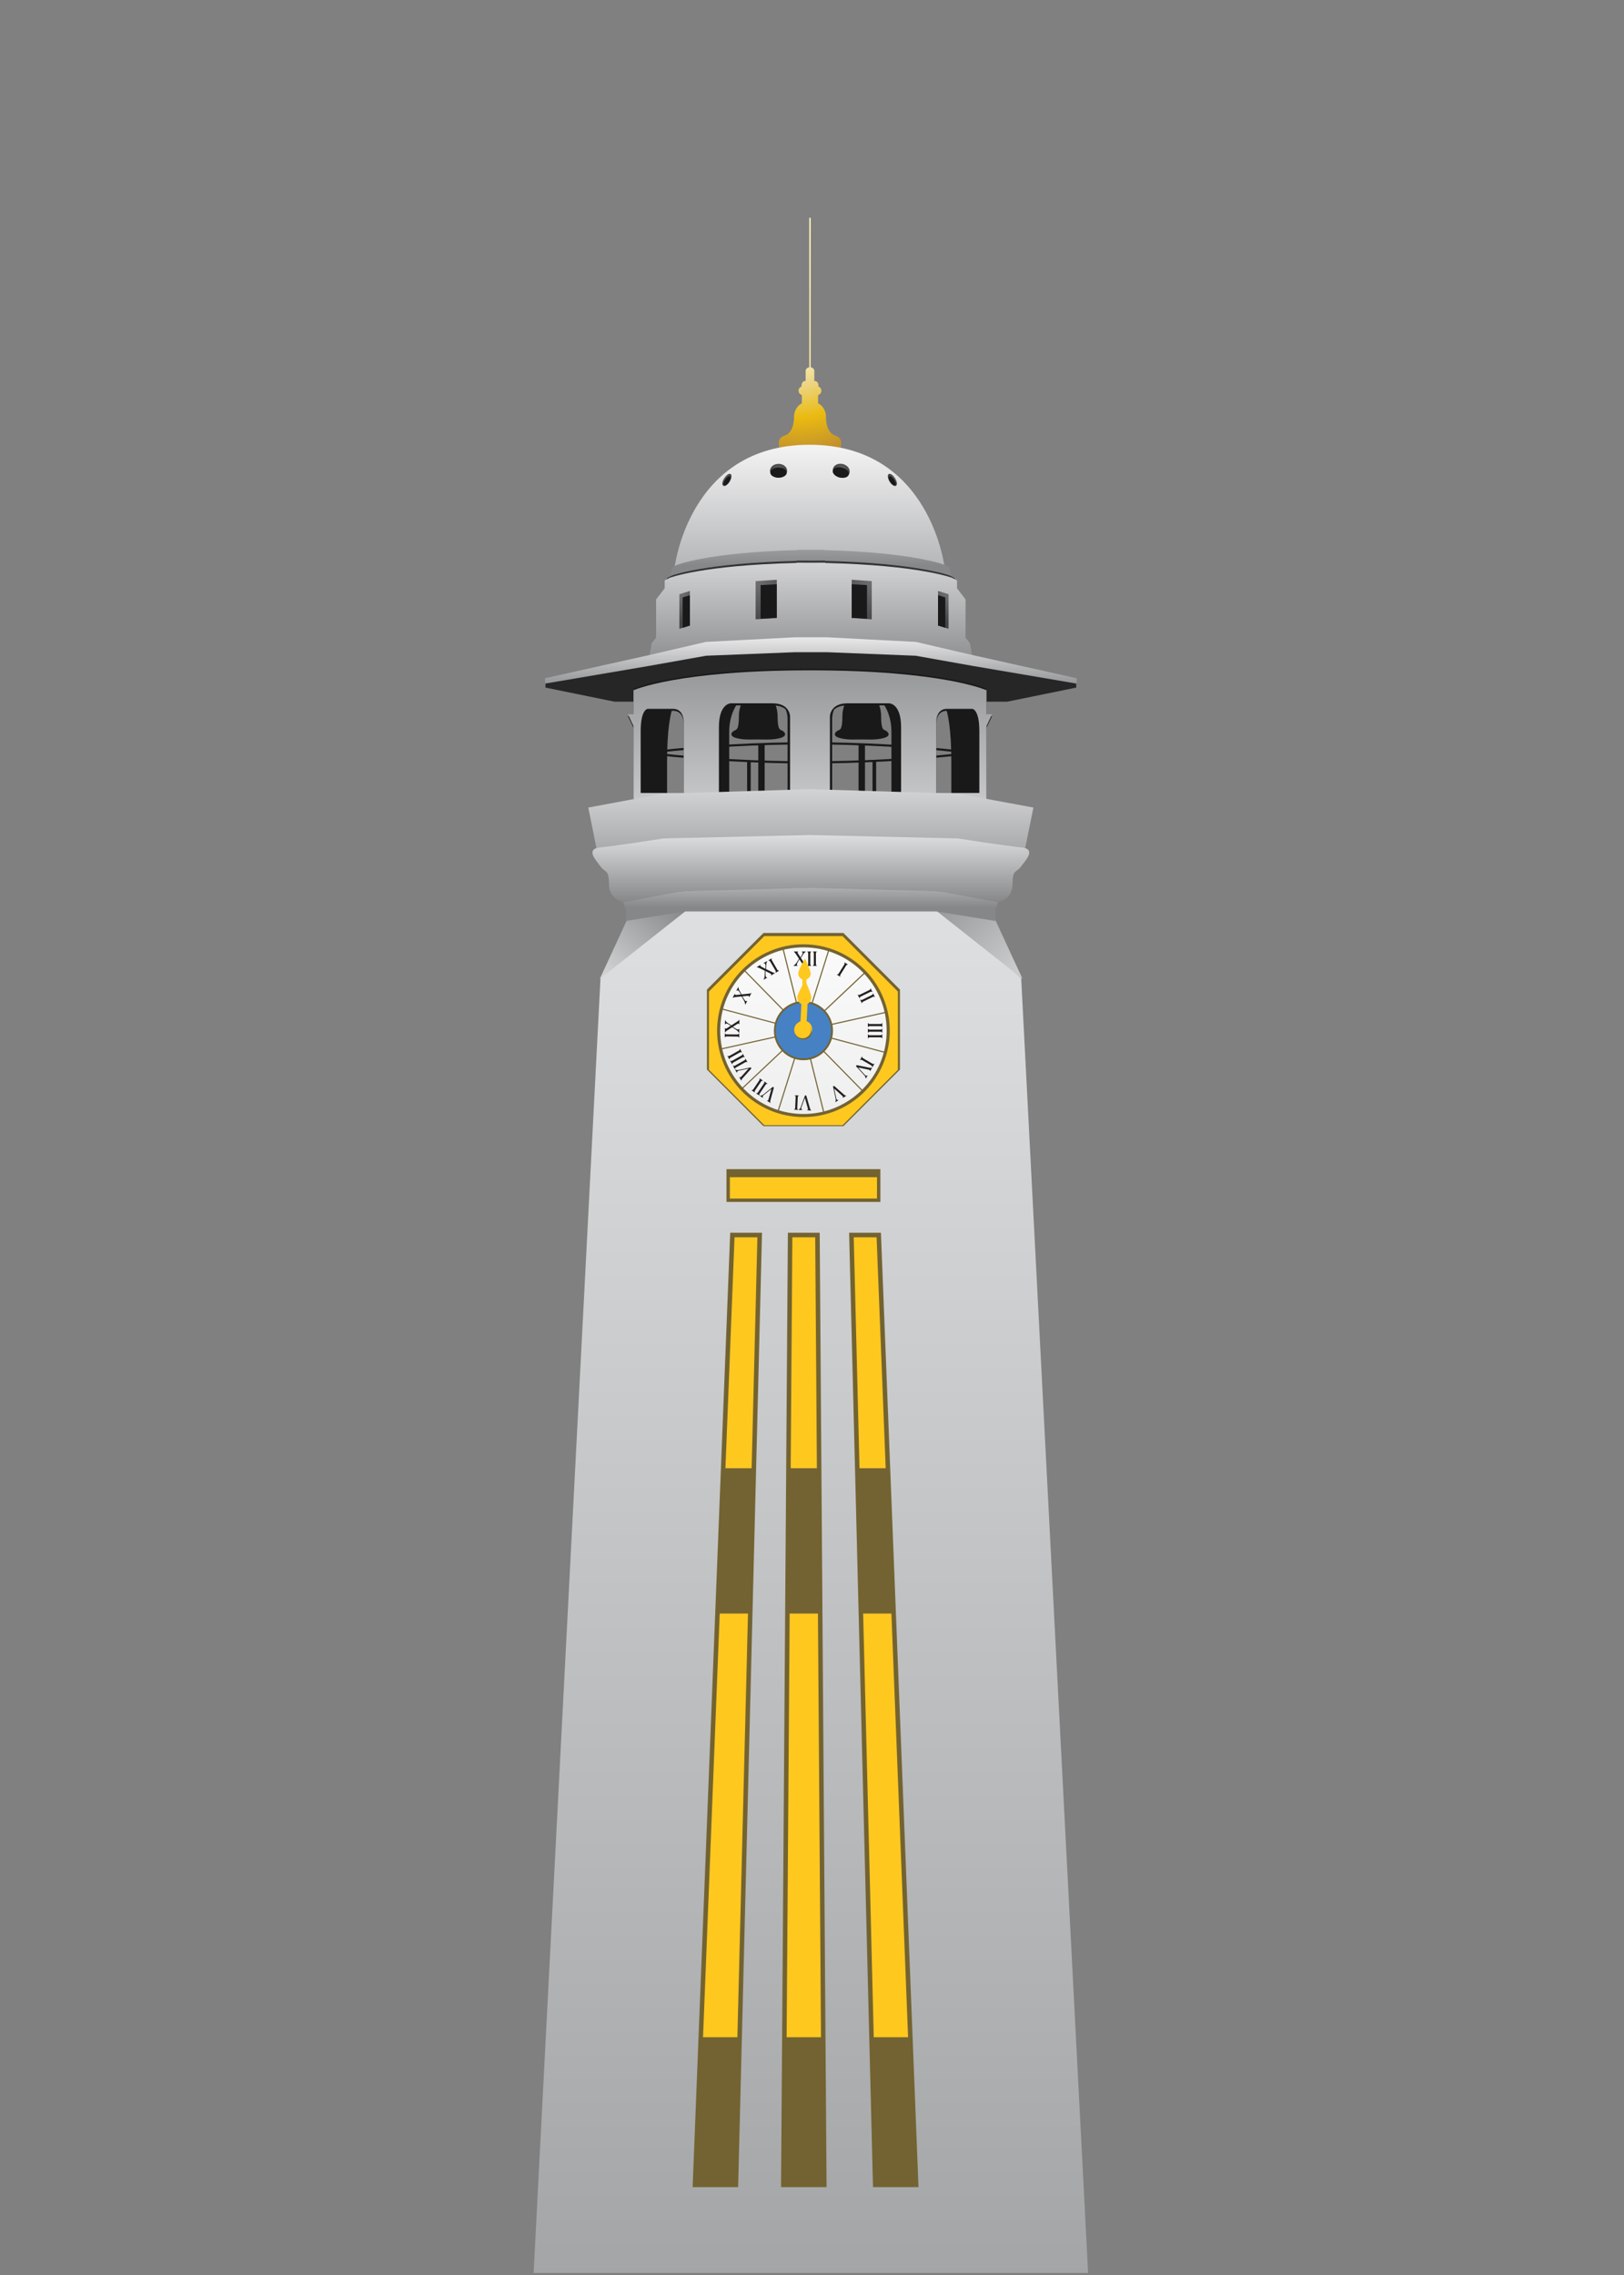 <?xml version="1.0" encoding="utf-8"?>
<svg version="1.1" id="svg2" width="480" height="672" viewBox="0 0 480 672" xmlns="http://www.w3.org/2000/svg">
  <rect x="0" y="0" width="480" height="672" fill="#808080" stroke="none"/>
  <defs id="defs6">
    <clipPath clipPathUnits="userSpaceOnUse" id="clipPath38">
      <path d="M 0,504 H 360 V 0 H 0 Z" id="path36"/>
    </clipPath>
    <clipPath clipPathUnits="userSpaceOnUse" id="clipPath46">
      <path d="M 0,504 H 360 V 0 H 0 Z" id="path44"/>
    </clipPath>
    <clipPath clipPathUnits="userSpaceOnUse" id="clipPath846">
      <path d="M 101.591,455.867 H 250.002 V 0.463 H 101.591 Z" id="path844"/>
    </clipPath>
    <radialGradient cx="0" cy="0" r="1" gradientUnits="userSpaceOnUse" gradientTransform="matrix(24.239,0,0,-24.239,176.777,428.066)" spreadMethod="pad" id="radialGradient926">
      <stop style="stop-opacity:1;stop-color:#fffacb" offset="0" id="stop916"/>
      <stop style="stop-opacity:1;stop-color:#fffacb" offset="0.054" id="stop918"/>
      <stop style="stop-opacity:1;stop-color:#edd688" offset="0.371" id="stop920"/>
      <stop style="stop-opacity:1;stop-color:#eaba10" offset="0.685" id="stop922"/>
      <stop style="stop-opacity:1;stop-color:#c2912e" offset="1" id="stop924"/>
    </radialGradient>
    <radialGradient cx="0" cy="0" r="1" gradientUnits="userSpaceOnUse" gradientTransform="matrix(24.283,0,0,-24.283,176.77,428.091)" spreadMethod="pad" id="radialGradient952">
      <stop style="stop-opacity:1;stop-color:#fffacb" offset="0" id="stop942"/>
      <stop style="stop-opacity:1;stop-color:#fffacb" offset="0.054" id="stop944"/>
      <stop style="stop-opacity:1;stop-color:#edd688" offset="0.371" id="stop946"/>
      <stop style="stop-opacity:1;stop-color:#eaba10" offset="0.685" id="stop948"/>
      <stop style="stop-opacity:1;stop-color:#c2912e" offset="1" id="stop950"/>
    </radialGradient>
    <radialGradient cx="0" cy="0" r="1" gradientUnits="userSpaceOnUse" gradientTransform="matrix(24.243,0,0,-24.243,176.772,428.069)" spreadMethod="pad" id="radialGradient978">
      <stop style="stop-opacity:1;stop-color:#fffacb" offset="0" id="stop968"/>
      <stop style="stop-opacity:1;stop-color:#fffacb" offset="0.054" id="stop970"/>
      <stop style="stop-opacity:1;stop-color:#edd688" offset="0.371" id="stop972"/>
      <stop style="stop-opacity:1;stop-color:#eaba10" offset="0.685" id="stop974"/>
      <stop style="stop-opacity:1;stop-color:#c2912e" offset="1" id="stop976"/>
    </radialGradient>
    <radialGradient cx="0" cy="0" r="1" gradientUnits="userSpaceOnUse" gradientTransform="matrix(24.215,0,0,-24.215,176.776,428.055)" spreadMethod="pad" id="radialGradient1004">
      <stop style="stop-opacity:1;stop-color:#fffacb" offset="0" id="stop994"/>
      <stop style="stop-opacity:1;stop-color:#fffacb" offset="0.054" id="stop996"/>
      <stop style="stop-opacity:1;stop-color:#edd688" offset="0.371" id="stop998"/>
      <stop style="stop-opacity:1;stop-color:#eaba10" offset="0.685" id="stop1000"/>
      <stop style="stop-opacity:1;stop-color:#c2912e" offset="1" id="stop1002"/>
    </radialGradient>
    <radialGradient cx="0" cy="0" r="1" gradientUnits="userSpaceOnUse" gradientTransform="matrix(24.235,0,0,-24.235,176.763,428.062)" spreadMethod="pad" id="radialGradient1030">
      <stop style="stop-opacity:1;stop-color:#fffacb" offset="0" id="stop1020"/>
      <stop style="stop-opacity:1;stop-color:#fffacb" offset="0.054" id="stop1022"/>
      <stop style="stop-opacity:1;stop-color:#edd688" offset="0.371" id="stop1024"/>
      <stop style="stop-opacity:1;stop-color:#eaba10" offset="0.685" id="stop1026"/>
      <stop style="stop-opacity:1;stop-color:#c2912e" offset="1" id="stop1028"/>
    </radialGradient>
    <radialGradient cx="0" cy="0" r="1" gradientUnits="userSpaceOnUse" gradientTransform="matrix(24.232,0,0,-205.106,176.772,471.548)" spreadMethod="pad" id="radialGradient1056">
      <stop style="stop-opacity:1;stop-color:#fffacb" offset="0" id="stop1046"/>
      <stop style="stop-opacity:1;stop-color:#fffacb" offset="0.054" id="stop1048"/>
      <stop style="stop-opacity:1;stop-color:#edd688" offset="0.371" id="stop1050"/>
      <stop style="stop-opacity:1;stop-color:#eaba10" offset="0.685" id="stop1052"/>
      <stop style="stop-opacity:1;stop-color:#c2912e" offset="1" id="stop1054"/>
    </radialGradient>
    <linearGradient x1="0" y1="0" x2="1" y2="0" gradientUnits="userSpaceOnUse" gradientTransform="matrix(0,-52.652,-52.652,0,179.518,410.516)" spreadMethod="pad" id="linearGradient1076">
      <stop style="stop-opacity:1;stop-color:#ffffff" offset="0" id="stop1072"/>
      <stop style="stop-opacity:1;stop-color:#858789" offset="1" id="stop1074"/>
    </linearGradient>
    <radialGradient cx="0" cy="0" r="1" gradientUnits="userSpaceOnUse" gradientTransform="matrix(1.721,0,0,-1.721,172.628,399.806)" spreadMethod="pad" id="radialGradient1096">
      <stop style="stop-opacity:1;stop-color:#6f7073" offset="0" id="stop1092"/>
      <stop style="stop-opacity:1;stop-color:#454547" offset="1" id="stop1094"/>
    </radialGradient>
    <clipPath clipPathUnits="userSpaceOnUse" id="clipPath1106">
      <path d="M 0,504 H 360 V 0 H 0 Z" id="path1104"/>
    </clipPath>
    <radialGradient cx="0" cy="0" r="1" gradientUnits="userSpaceOnUse" gradientTransform="matrix(1.669,-0.418,-0.418,-1.669,186.533,399.806)" spreadMethod="pad" id="radialGradient1128">
      <stop style="stop-opacity:1;stop-color:#6f7073" offset="0" id="stop1124"/>
      <stop style="stop-opacity:1;stop-color:#454547" offset="1" id="stop1126"/>
    </radialGradient>
    <clipPath clipPathUnits="userSpaceOnUse" id="clipPath1138">
      <path d="M 0,504 H 360 V 0 H 0 Z" id="path1136"/>
    </clipPath>
    <radialGradient cx="0" cy="0" r="1" gradientUnits="userSpaceOnUse" gradientTransform="matrix(1.194,0,0,-1.194,197.862,397.772)" spreadMethod="pad" id="radialGradient1160">
      <stop style="stop-opacity:1;stop-color:#6f7073" offset="0" id="stop1156"/>
      <stop style="stop-opacity:1;stop-color:#454547" offset="1" id="stop1158"/>
    </radialGradient>
    <clipPath clipPathUnits="userSpaceOnUse" id="clipPath1170">
      <path d="M 0,504 H 360 V 0 H 0 Z" id="path1168"/>
    </clipPath>
    <radialGradient cx="0" cy="0" r="1" gradientUnits="userSpaceOnUse" gradientTransform="matrix(1.195,0,0,-1.195,161.18,397.772)" spreadMethod="pad" id="radialGradient1192">
      <stop style="stop-opacity:1;stop-color:#6f7073" offset="0" id="stop1188"/>
      <stop style="stop-opacity:1;stop-color:#454547" offset="1" id="stop1190"/>
    </radialGradient>
    <clipPath clipPathUnits="userSpaceOnUse" id="clipPath1202">
      <path d="M 0,504 H 360 V 0 H 0 Z" id="path1200"/>
    </clipPath>
    <linearGradient x1="0" y1="0" x2="1" y2="0" gradientUnits="userSpaceOnUse" gradientTransform="matrix(0,-21.815,-21.815,0,179.792,400.548)" spreadMethod="pad" id="linearGradient1224">
      <stop style="stop-opacity:1;stop-color:#ffffff" offset="0" id="stop1220"/>
      <stop style="stop-opacity:1;stop-color:#858789" offset="1" id="stop1222"/>
    </linearGradient>
    <clipPath clipPathUnits="userSpaceOnUse" id="clipPath1234">
      <path d="M 0,504 H 360 V 0 H 0 Z" id="path1232"/>
    </clipPath>
    <linearGradient x1="0" y1="0" x2="1" y2="0" gradientUnits="userSpaceOnUse" gradientTransform="matrix(0,-38.407,-38.407,0,179.792,393.463)" spreadMethod="pad" id="linearGradient1256">
      <stop style="stop-opacity:1;stop-color:#ffffff" offset="0" id="stop1252"/>
      <stop style="stop-opacity:1;stop-color:#858789" offset="1" id="stop1254"/>
    </linearGradient>
    <radialGradient cx="0" cy="0" r="1" gradientUnits="userSpaceOnUse" gradientTransform="matrix(7.886,0,0,-9.14,193.296,375.194)" spreadMethod="pad" id="radialGradient1276">
      <stop style="stop-opacity:1;stop-color:#6f7073" offset="0" id="stop1272"/>
      <stop style="stop-opacity:1;stop-color:#454547" offset="1" id="stop1274"/>
    </radialGradient>
    <clipPath clipPathUnits="userSpaceOnUse" id="clipPath1286">
      <path d="M 0,504 H 360 V 0 H 0 Z" id="path1284"/>
    </clipPath>
    <radialGradient cx="0" cy="0" r="1" gradientUnits="userSpaceOnUse" gradientTransform="matrix(6.346,0,0,-6.346,210.213,372.483)" spreadMethod="pad" id="radialGradient1308">
      <stop style="stop-opacity:1;stop-color:#6f7073" offset="0" id="stop1304"/>
      <stop style="stop-opacity:1;stop-color:#454547" offset="1" id="stop1306"/>
    </radialGradient>
    <clipPath clipPathUnits="userSpaceOnUse" id="clipPath1318">
      <path d="M 0,504 H 360 V 0 H 0 Z" id="path1316"/>
    </clipPath>
    <radialGradient cx="0" cy="0" r="1" gradientUnits="userSpaceOnUse" gradientTransform="matrix(-8.327,0,0,-9.14,167.54,375.194)" spreadMethod="pad" id="radialGradient1340">
      <stop style="stop-opacity:1;stop-color:#6f7073" offset="0" id="stop1336"/>
      <stop style="stop-opacity:1;stop-color:#454547" offset="1" id="stop1338"/>
    </radialGradient>
    <clipPath clipPathUnits="userSpaceOnUse" id="clipPath1350">
      <path d="M 0,504 H 360 V 0 H 0 Z" id="path1348"/>
    </clipPath>
    <radialGradient cx="0" cy="0" r="1" gradientUnits="userSpaceOnUse" gradientTransform="matrix(-6.346,0,0,-6.346,150.747,372.483)" spreadMethod="pad" id="radialGradient1372">
      <stop style="stop-opacity:1;stop-color:#6f7073" offset="0" id="stop1368"/>
      <stop style="stop-opacity:1;stop-color:#454547" offset="1" id="stop1370"/>
    </radialGradient>
    <clipPath clipPathUnits="userSpaceOnUse" id="clipPath1382">
      <path d="M 0,504 H 360 V 0 H 0 Z" id="path1380"/>
    </clipPath>
    <linearGradient x1="0" y1="0" x2="1" y2="0" gradientUnits="userSpaceOnUse" gradientTransform="matrix(0,-14.828,-14.828,0,179.788,365.612)" spreadMethod="pad" id="linearGradient1404">
      <stop style="stop-opacity:1;stop-color:#ffffff" offset="0" id="stop1400"/>
      <stop style="stop-opacity:1;stop-color:#858789" offset="1" id="stop1402"/>
    </linearGradient>
    <clipPath clipPathUnits="userSpaceOnUse" id="clipPath1414">
      <path d="M 0,504 H 360 V 0 H 0 Z" id="path1412"/>
    </clipPath>
    <linearGradient x1="0" y1="0" x2="1" y2="0" gradientUnits="userSpaceOnUse" gradientTransform="matrix(0,61.288,61.288,0,179.601,304.72)" spreadMethod="pad" id="linearGradient1444">
      <stop style="stop-opacity:1;stop-color:#eaebec" offset="0" id="stop1440"/>
      <stop style="stop-opacity:1;stop-color:#858789" offset="1" id="stop1442"/>
    </linearGradient>
    <linearGradient x1="0" y1="0" x2="1" y2="0" gradientUnits="userSpaceOnUse" gradientTransform="matrix(-3.05e-5,-537.698,-537.698,3.05e-5,179.792,371.401)" spreadMethod="pad" id="linearGradient1464">
      <stop style="stop-opacity:1;stop-color:#eaebec" offset="0" id="stop1460"/>
      <stop style="stop-opacity:1;stop-color:#858789" offset="1" id="stop1462"/>
    </linearGradient>
    <clipPath clipPathUnits="userSpaceOnUse" id="clipPath1474">
      <path d="M 0,504 H 360 V 0 H 0 Z" id="path1472"/>
    </clipPath>
    <linearGradient x1="0" y1="0" x2="1" y2="0" gradientUnits="userSpaceOnUse" gradientTransform="matrix(-1.53e-5,-380.419,-380.419,1.53e-5,178.146,309.02)" spreadMethod="pad" id="linearGradient1500">
      <stop style="stop-opacity:1;stop-color:#ffffff" offset="0" id="stop1496"/>
      <stop style="stop-opacity:1;stop-color:#858789" offset="1" id="stop1498"/>
    </linearGradient>
    <clipPath clipPathUnits="userSpaceOnUse" id="clipPath1510">
      <path d="M 0,504 H 360 V 0 H 0 Z" id="path1508"/>
    </clipPath>
    <linearGradient x1="0" y1="0" x2="1" y2="0" gradientUnits="userSpaceOnUse" gradientTransform="matrix(0,-32.703,-32.703,0,179.792,337.05)" spreadMethod="pad" id="linearGradient1768">
      <stop style="stop-opacity:1;stop-color:#eaebec" offset="0" id="stop1764"/>
      <stop style="stop-opacity:1;stop-color:#858789" offset="1" id="stop1766"/>
    </linearGradient>
    <linearGradient x1="0" y1="0" x2="1" y2="0" gradientUnits="userSpaceOnUse" gradientTransform="matrix(20.048,22.677,22.677,-20.048,128.956,282.734)" spreadMethod="pad" id="linearGradient1788">
      <stop style="stop-opacity:1;stop-color:#eaebec" offset="0" id="stop1784"/>
      <stop style="stop-opacity:1;stop-color:#858789" offset="1" id="stop1786"/>
    </linearGradient>
    <linearGradient x1="0" y1="0" x2="1" y2="0" gradientUnits="userSpaceOnUse" gradientTransform="matrix(-30.949,30.507,30.507,30.949,235.673,280.381)" spreadMethod="pad" id="linearGradient1808">
      <stop style="stop-opacity:1;stop-color:#eaebec" offset="0" id="stop1804"/>
      <stop style="stop-opacity:1;stop-color:#858789" offset="1" id="stop1806"/>
    </linearGradient>
    <linearGradient x1="0" y1="0" x2="1" y2="0" gradientUnits="userSpaceOnUse" gradientTransform="matrix(0,-11.102,-11.102,0,179.752,314.177)" spreadMethod="pad" id="linearGradient1828">
      <stop style="stop-opacity:1;stop-color:#eaebec" offset="0" id="stop1824"/>
      <stop style="stop-opacity:1;stop-color:#858789" offset="1" id="stop1826"/>
    </linearGradient>
    <linearGradient x1="0" y1="0" x2="1" y2="0" gradientUnits="userSpaceOnUse" gradientTransform="matrix(0,-17.13,-17.13,0,179.786,321.305)" spreadMethod="pad" id="linearGradient1848">
      <stop style="stop-opacity:1;stop-color:#eaebec" offset="0" id="stop1844"/>
      <stop style="stop-opacity:1;stop-color:#858789" offset="1" id="stop1846"/>
    </linearGradient>
  </defs>
  <g id="g10" transform="matrix(1.333,0,0,-1.333,0,672)">
    <g id="g12">
      <g id="g14">
        <g id="g20">
          <g id="g22">
            <path d="M 0,0 H 360 V 504 H 0 Z" style="fill: none; stroke: none;" id="path30"/>
          </g>
        </g>
      </g>
    </g>
    <g id="g32">
      <g id="g34" clip-path="url(#clipPath38)">
        <g id="g40">
          <g id="g42"/>
          <g id="g52">
            <g clip-path="url(#clipPath46)" opacity="0.11" id="g50"/>
          </g>
        </g>
        <g id="g60" transform="translate(350.443,446.875)"/>
        <g id="g840">
          <g id="g842"/>
          <g id="g854">
            <g clip-path="url(#clipPath846)" opacity="0.1" id="g852">
              <g transform="translate(137.358,338.043)" id="g850"/>
            </g>
          </g>
        </g>
        <g id="g856" transform="translate(196.349,342.246)">
          <path d="m 0,0 c -0.47,0.223 -0.977,0.114 -0.977,3.222 0,3.113 -2.244,5.357 -2.244,5.357 H -4.99 -5.561 -7.329 c 0,0 -2.234,-2.244 -2.234,-5.357 0,-3.108 -0.517,-2.999 -0.987,-3.222 -0.383,-0.176 -2.096,-1.517 1.994,-1.94 0.829,-0.085 1.909,-0.046 3.278,-0.039 1.369,-0.007 2.455,-0.046 3.292,0.039 C 2.098,-1.517 0.383,-0.176 0,0" style="fill:#191919;fill-opacity:1;fill-rule:nonzero;stroke:none" id="path858"/>
        </g>
        <g id="g860" transform="translate(173.402,342.246)">
          <path d="m 0,0 c -0.477,0.223 -0.985,0.114 -0.985,3.222 0,3.113 -2.244,5.357 -2.244,5.357 h -1.76 -0.579 -1.759 c 0,0 -2.245,-2.244 -2.245,-5.357 0,-3.108 -0.508,-2.999 -0.977,-3.222 -0.383,-0.176 -2.097,-1.517 1.985,-1.94 0.838,-0.085 1.917,-0.046 3.294,-0.039 1.37,-0.007 2.448,-0.046 3.285,0.039 C 2.098,-1.517 0.384,-0.176 0,0" style="fill:#191919;fill-opacity:1;fill-rule:nonzero;stroke:none" id="path862"/>
        </g>
        <g id="g864" transform="translate(173.075,348.999)">
          <path d="m 0,0 c 0,0 1.556,-1.939 1.556,-4.165 v -17.753 l 1.735,1.061 c 0,0 0.251,11.273 0,11.492 C 3.042,-9.146 3.042,0 3.042,0 Z" style="fill:#191919;fill-opacity:1;fill-rule:nonzero;stroke:none" id="path866"/>
        </g>
        <g id="g868" transform="translate(186.089,348.999)">
          <path d="m 0,0 c 0,0 -1.574,-1.939 -1.574,-4.165 v -17.753 l -1.728,1.061 c 0,0 -0.242,11.273 0,11.492 C -3.051,-9.146 -3.051,0 -3.051,0 Z" style="fill:#191919;fill-opacity:1;fill-rule:nonzero;stroke:none" id="path870"/>
        </g>
        <g id="g872" transform="translate(213.436,337.296)">
          <path d="m 0,0 c -22.498,2.501 -45.516,2.501 -68.032,0 -0.039,0.155 -0.079,0.312 -0.126,0.469 22.594,2.51 45.696,2.51 68.284,0 C 0.087,0.312 0.041,0.155 0,0" style="fill:#191919;fill-opacity:1;fill-rule:nonzero;stroke:none" id="path874"/>
        </g>
        <g id="g876" transform="translate(145.405,337.296)">
          <path d="m 0,0 c 22.516,-2.503 45.534,-2.503 68.032,0 0.041,-0.153 0.087,-0.31 0.126,-0.466 -22.588,-2.51 -45.691,-2.51 -68.284,0 C -0.079,-0.31 -0.04,-0.153 0,0" style="fill:#191919;fill-opacity:1;fill-rule:nonzero;stroke:none" id="path878"/>
        </g>
        <path d="m 169.547,328.142 h -1.415 v 11.031 h 1.415 z" style="fill:#191919;fill-opacity:1;fill-rule:nonzero;stroke:none" id="path880"/>
        <path d="m 191.789,328.142 h -1.423 v 11.031 h 1.423 z" style="fill:#191919;fill-opacity:1;fill-rule:nonzero;stroke:none" id="path882"/>
        <path d="m 194.269,328.142 h -0.806 v 7.489 h 0.806 z" style="fill:#191919;fill-opacity:1;fill-rule:nonzero;stroke:none" id="path884"/>
        <path d="m 166.457,328.142 h -0.797 v 7.489 h 0.797 z" style="fill:#191919;fill-opacity:1;fill-rule:nonzero;stroke:none" id="path886"/>
        <g id="g888" transform="translate(147.907,335.185)">
          <path d="m 0,0 c 0,7.578 0.79,10.879 1.266,12.176 -0.039,0 -0.07,0.008 -0.101,0.008 h -5.788 c 0,0 -1.642,0 -1.642,-5.107 V -7.043 H 0 Z" style="fill:#191919;fill-opacity:1;fill-rule:nonzero;stroke:none" id="path890"/>
        </g>
        <g id="g892" transform="translate(161.688,341.946)">
          <path d="M 0,0 C 0,3.172 1.07,5.314 2.064,6.635 H 0.351 c 0,0 -2.894,0 -2.894,-5.428 V -13.804 H 0 Z" style="fill:#191919;fill-opacity:1;fill-rule:nonzero;stroke:none" id="path894"/>
        </g>
        <g id="g896" transform="translate(210.941,335.185)">
          <path d="m 0,0 c 0,7.578 -0.798,10.879 -1.267,12.176 0.033,0 0.063,0.008 0.104,0.008 h 5.779 c 0,0 1.65,0 1.65,-5.107 V -7.043 H 0 Z" style="fill:#191919;fill-opacity:1;fill-rule:nonzero;stroke:none" id="path898"/>
        </g>
        <g id="g900" transform="translate(197.655,341.946)">
          <path d="m 0,0 c 0,3.172 -1.071,5.314 -2.072,6.635 h 1.72 c 0,0 2.902,0 2.902,-5.428 V -13.804 H 0 Z" style="fill:#191919;fill-opacity:1;fill-rule:nonzero;stroke:none" id="path902"/>
        </g>
      </g>
    </g>
    <g id="g904">
      <g id="g906">
        <g id="g912">
          <g id="g914">
            <path d="m 179.604,414.926 -0.039,0.203 c -3.213,0 -3.503,-2.882 -3.503,-3.128 v 0 c 0,-0.251 0.165,-3.668 -2.097,-4.411 v 0 c -2.268,-0.74 -0.867,-3.294 -0.867,-3.294 v 0 l 4.575,-0.382 -0.056,-0.322 1.987,0.165 1.979,-0.165 -0.055,0.322 4.575,0.382 c 0,0 1.401,2.554 -0.867,3.294 v 0 c -2.26,0.743 -2.088,4.16 -2.088,4.411 v 0 c 0,0.246 -0.3,3.128 -3.513,3.128 v 0 z" style="fill:url(#radialGradient926);stroke:none" id="path928"/>
          </g>
        </g>
      </g>
    </g>
    <g id="g930">
      <g id="g932">
        <g id="g938">
          <g id="g940">
            <path d="m 177.797,414.221 h 3.6 v 2.394 h -3.6 z" style="fill:url(#radialGradient952);stroke:none" id="path954"/>
          </g>
        </g>
      </g>
    </g>
    <g id="g956">
      <g id="g958">
        <g id="g964">
          <g id="g966">
            <path d="m 178.142,418.562 c -0.595,0 -1.08,-0.457 -1.08,-1.017 v 0 c 0,-0.567 0.485,-1.023 1.08,-1.023 v 0 h 2.926 c 0.586,0 1.063,0.456 1.063,1.023 v 0 c 0,0.56 -0.477,1.017 -1.063,1.017 v 0 z" style="fill:url(#radialGradient978);stroke:none" id="path980"/>
          </g>
        </g>
      </g>
    </g>
    <g id="g982">
      <g id="g984">
        <g id="g990">
          <g id="g992">
            <path d="m 178.51,419.696 c -0.431,0 -0.784,-0.426 -0.784,-0.953 v 0 c 0,-0.536 0.353,-0.963 0.784,-0.963 v 0 h 2.175 c 0.436,0 0.788,0.427 0.788,0.963 v 0 c 0,0.527 -0.352,0.953 -0.788,0.953 v 0 z" style="fill:url(#radialGradient1004);stroke:none" id="path1006"/>
          </g>
        </g>
      </g>
    </g>
    <g id="g1008">
      <g id="g1010">
        <g id="g1016">
          <g id="g1018">
            <path d="m 178.635,421.949 v -2.166 c 0,-0.435 0.438,-0.79 0.969,-0.79 v 0 c 0.526,0 0.955,0.355 0.955,0.79 v 0 2.166 c 0,0.438 -0.429,0.79 -0.955,0.79 v 0 c -0.531,0 -0.969,-0.352 -0.969,-0.79" style="fill:url(#radialGradient1030);stroke:none" id="path1032"/>
          </g>
        </g>
      </g>
    </g>
    <g id="g1034">
      <g id="g1036">
        <g id="g1042">
          <g id="g1044">
            <path d="m 179.434,422.238 h 0.336 v 33.629 h -0.336 z" style="fill:url(#radialGradient1056);stroke:none" id="path1058"/>
          </g>
        </g>
      </g>
    </g>
    <g id="g1060">
      <g id="g1062">
        <g id="g1068">
          <g id="g1070">
            <path d="m 149.518,377.972 h 0.47 l 29.523,3.128 29.532,-3.128 h 0.476 c 0,0 -2.94,27.6 -30.008,27.6 v 0 c -27.06,0 -29.993,-27.6 -29.993,-27.6" style="fill:url(#linearGradient1076);stroke:none" id="path1078"/>
          </g>
        </g>
      </g>
    </g>
    <g id="g1080">
      <g id="g1082">
        <g id="g1088">
          <g id="g1090">
            <path d="m 170.734,399.803 c 0,-0.84 0.846,-1.528 1.894,-1.528 v 0 c 1.049,0 1.893,0.688 1.893,1.528 v 0 c 0,0.845 -0.844,1.534 -1.893,1.534 v 0 c -1.048,0 -1.894,-0.689 -1.894,-1.534" style="fill:url(#radialGradient1096);stroke:none" id="path1098"/>
          </g>
        </g>
      </g>
    </g>
    <g id="g1100">
      <g id="g1102" clip-path="url(#clipPath1106)">
        <g id="g1108" transform="translate(174.451,399.401)">
          <path d="m 0,0 c 0,0.622 -0.814,1.126 -1.823,1.126 -1.009,0 -1.83,-0.504 -1.83,-1.126 0,-0.621 0.821,-1.126 1.83,-1.126 C -0.814,-1.126 0,-0.621 0,0" style="fill:#191919;fill-opacity:1;fill-rule:nonzero;stroke:none" id="path1110"/>
        </g>
      </g>
    </g>
    <g id="g1112">
      <g id="g1114">
        <g id="g1120">
          <g id="g1122">
            <path d="m 184.697,400.263 c -0.204,-0.815 0.447,-1.687 1.456,-1.94 v 0 c 1.024,-0.258 2.011,0.205 2.216,1.021 v 0 c 0.205,0.819 -0.448,1.692 -1.471,1.95 v 0 c -0.186,0.046 -0.372,0.068 -0.552,0.068 v 0 c -0.794,0 -1.481,-0.43 -1.649,-1.099" style="fill:url(#radialGradient1128);stroke:none" id="path1130"/>
          </g>
        </g>
      </g>
    </g>
    <g id="g1132">
      <g id="g1134" clip-path="url(#clipPath1138)">
        <g id="g1140" transform="translate(188.203,398.97)">
          <path d="M 0,0 C 0.15,0.603 -0.515,1.29 -1.503,1.537 -2.472,1.78 -3.392,1.491 -3.543,0.888 -3.693,0.285 -3.02,-0.404 -2.05,-0.647 -1.063,-0.895 -0.151,-0.604 0,0" style="fill:#191919;fill-opacity:1;fill-rule:nonzero;stroke:none" id="path1142"/>
        </g>
      </g>
    </g>
    <g id="g1144">
      <g id="g1146">
        <g id="g1152">
          <g id="g1154">
            <path d="m 197.044,399.069 c -0.327,-0.212 -0.234,-0.963 0.212,-1.678 v 0 c 0.454,-0.716 1.087,-1.125 1.423,-0.914 v 0 c 0.33,0.21 0.235,0.961 -0.211,1.673 v 0 c -0.367,0.593 -0.866,0.973 -1.22,0.973 v 0 c -0.075,0 -0.144,-0.017 -0.204,-0.054" style="fill:url(#radialGradient1160);stroke:none" id="path1162"/>
          </g>
        </g>
      </g>
    </g>
    <g id="g1164">
      <g id="g1166" clip-path="url(#clipPath1170)">
        <g id="g1172" transform="translate(197.382,397.305)">
          <path d="M 0,0 C -0.361,0.543 -0.455,1.103 -0.204,1.251 0.055,1.4 0.546,1.083 0.905,0.54 1.267,-0.008 1.361,-0.567 1.11,-0.72 0.852,-0.869 0.359,-0.544 0,0" style="fill:#191919;fill-opacity:1;fill-rule:nonzero;stroke:none" id="path1174"/>
        </g>
      </g>
    </g>
    <g id="g1176">
      <g id="g1178">
        <g id="g1184">
          <g id="g1186">
            <path d="m 160.576,398.15 c -0.453,-0.712 -0.547,-1.463 -0.21,-1.673 v 0 c 0.336,-0.211 0.969,0.198 1.414,0.914 v 0 c 0.454,0.715 0.548,1.466 0.221,1.678 v 0 c -0.06,0.037 -0.128,0.054 -0.203,0.054 v 0 c -0.352,0 -0.847,-0.38 -1.222,-0.973" style="fill:url(#radialGradient1192);stroke:none" id="path1194"/>
          </g>
        </g>
      </g>
    </g>
    <g id="g1196">
      <g id="g1198" clip-path="url(#clipPath1202)">
        <g id="g1204" transform="translate(161.664,397.305)">
          <path d="M 0,0 C 0.359,0.543 0.451,1.103 0.195,1.251 -0.055,1.4 -0.548,1.083 -0.908,0.54 -1.275,-0.008 -1.362,-0.567 -1.103,-0.72 -0.854,-0.869 -0.36,-0.544 0,0" style="fill:#191919;fill-opacity:1;fill-rule:nonzero;stroke:none" id="path1206"/>
        </g>
      </g>
    </g>
    <g id="g1208">
      <g id="g1210">
        <g id="g1216">
          <g id="g1218">
            <path d="m 179.785,382.278 c -0.978,0.011 -1.98,0.019 -3.021,0.019 v 0 -0.074 c -19.871,-0.493 -26.723,-3.309 -26.723,-3.309 v 0 l -1.016,-0.574 -0.494,-2.718 34.358,-7.95 28.164,7.95 -0.494,2.718 -1.016,0.574 c 0,0 -6.851,2.816 -26.73,3.309 v 0 0.074 c -1.044,0 -2.043,-0.008 -3.028,-0.019" style="fill:url(#linearGradient1224);stroke:none" id="path1226"/>
          </g>
        </g>
      </g>
    </g>
    <g id="g1228">
      <g id="g1230" clip-path="url(#clipPath1234)">
        <g id="g1236" transform="translate(211.681,374.305)">
          <path d="m 0,0 v 1.705 l -1.054,0.566 c 0,0 -7.103,2.766 -27.703,3.251 v 0.073 c -1.076,0 -2.116,-0.012 -3.139,-0.019 -1.007,0.007 -2.046,0.019 -3.125,0.019 V 5.522 C -55.627,5.037 -62.723,2.271 -62.723,2.271 L -63.777,1.705 V 0" style="fill:#333333;fill-opacity:1;fill-rule:nonzero;stroke:none" id="path1238"/>
        </g>
      </g>
    </g>
    <g id="g1240">
      <g id="g1242">
        <g id="g1248">
          <g id="g1250">
            <path d="m 179.785,379.435 c -1.024,0.008 -2.08,0.019 -3.176,0.019 v 0 -0.074 c -20.944,-0.493 -28.156,-3.304 -28.156,-3.304 v 0 l -1.071,-0.575 v -1.734 l -1.9,-2.469 v -8.487 l -0.985,-1.239 -0.656,-3.791 35.944,2.876 35.958,-2.876 -0.663,3.791 -0.986,1.239 v 8.487 l -1.892,2.469 v 1.734 l -1.071,0.575 c 0,0 -7.219,2.811 -28.155,3.304 v 0 0.074 c -1.095,0 -2.152,-0.011 -3.191,-0.019" style="fill:url(#linearGradient1256);stroke:none" id="path1258"/>
          </g>
        </g>
      </g>
    </g>
    <g id="g1260">
      <g id="g1262">
        <g id="g1268">
          <g id="g1270">
            <path d="m 188.852,367.187 4.444,-0.301 v 8.465 l -4.444,0.301 z" style="fill:url(#radialGradient1276);stroke:none" id="path1278"/>
          </g>
        </g>
      </g>
    </g>
    <g id="g1280">
      <g id="g1282" clip-path="url(#clipPath1286)">
        <g id="g1288" transform="translate(188.852,367.214)">
          <path d="M 0,0 3.387,-0.19 V 7.255 L 0,7.444 Z" style="fill:#191919;fill-opacity:1;fill-rule:nonzero;stroke:none" id="path1290"/>
        </g>
      </g>
    </g>
    <g id="g1292">
      <g id="g1294">
        <g id="g1300">
          <g id="g1302">
            <path d="m 207.988,365.506 2.338,-0.72 v 7.665 l -2.338,0.719 z" style="fill:url(#radialGradient1308);stroke:none" id="path1310"/>
          </g>
        </g>
      </g>
    </g>
    <g id="g1312">
      <g id="g1314" clip-path="url(#clipPath1318)">
        <g id="g1320" transform="translate(207.988,365.51)">
          <path d="M 0,0 1.613,-0.497 V 6.229 L 0,6.726 Z" style="fill:#191919;fill-opacity:1;fill-rule:nonzero;stroke:none" id="path1322"/>
        </g>
      </g>
    </g>
    <g id="g1324">
      <g id="g1326">
        <g id="g1332">
          <g id="g1334">
            <path d="m 167.54,375.351 v -8.465 l 4.693,0.301 v 8.465 z" style="fill:url(#radialGradient1340);stroke:none" id="path1342"/>
          </g>
        </g>
      </g>
    </g>
    <g id="g1344">
      <g id="g1346" clip-path="url(#clipPath1350)">
        <g id="g1352" transform="translate(172.233,367.214)">
          <path d="M 0,0 -3.577,-0.19 V 7.255 L 0,7.444 Z" style="fill:#191919;fill-opacity:1;fill-rule:nonzero;stroke:none" id="path1354"/>
        </g>
      </g>
    </g>
    <g id="g1356">
      <g id="g1358">
        <g id="g1364">
          <g id="g1366">
            <path d="m 150.636,372.451 v -7.665 l 2.337,0.72 v 7.664 z" style="fill:url(#radialGradient1372);stroke:none" id="path1374"/>
          </g>
        </g>
      </g>
    </g>
    <g id="g1376">
      <g id="g1378" clip-path="url(#clipPath1382)">
        <g id="g1384" transform="translate(152.973,365.51)">
          <path d="M 0,0 -1.613,-0.497 V 6.229 L 0,6.726 Z" style="fill:#191919;fill-opacity:1;fill-rule:nonzero;stroke:none" id="path1386"/>
        </g>
      </g>
    </g>
    <g id="g1388">
      <g id="g1390">
        <g id="g1396">
          <g id="g1398">
            <path d="m 176.149,362.902 -19.639,-1.022 -12.551,-2.912 -23.113,-5.14 v -1.165 l 15.329,-4.082 h 38.284 10.66 38.29 l 15.321,4.082 v 1.165 l -23.11,5.14 -12.544,2.912 -19.647,1.022 z" style="fill:url(#linearGradient1404);stroke:none" id="path1406"/>
          </g>
        </g>
      </g>
    </g>
    <g id="g1408">
      <g id="g1410" clip-path="url(#clipPath1414)">
        <g id="g1416" transform="translate(215.558,356.582)">
          <path d="m 0,0 -12.521,2.233 -19.616,0.782 h -7.264 L -59.009,2.233 -71.538,0 -94.61,-3.926 v -0.895 l 15.307,-3.124 h 38.211 10.646 38.22 l 15.297,3.124 v 0.895 z" style="fill:#262626;fill-opacity:1;fill-rule:nonzero;stroke:none" id="path1418"/>
        </g>
        <g id="g1420" transform="translate(217.152,328.379)">
          <path d="m 0,0 h -9.55 v 15.595 c 0,0 0.023,2.644 2.348,2.644 h 5.607 c 0,0 1.595,0 1.595,-4.842 z m -17.354,0.012 h -15.783 v 16.611 c 0,0 0.039,2.812 3.871,2.812 h 9.268 c 0,0 2.644,0 2.644,-5.157 z m -24.614,0 h -15.781 v 14.266 c 0,5.157 2.635,5.157 2.635,5.157 h 9.277 c 3.831,0 3.869,-2.812 3.869,-2.812 z M -65.557,0 h -9.538 v 13.397 c 0,4.842 1.587,4.842 1.587,4.842 h 5.615 c 2.315,0 2.336,-2.644 2.336,-2.644 z M 1.588,17.058 v 5.2 c 0,0 -9.611,4.333 -39.136,4.333 -29.524,0 -39.142,-4.333 -39.142,-4.333 v -5.2 h -1.237 L -76.69,14.5 V -1.299 H -37.548 1.588 V 14.5 l 1.235,2.558 z" style="fill:#191919;fill-opacity:1;fill-rule:nonzero;stroke:none" id="path1422"/>
        </g>
        <g id="g1424" transform="translate(218.74,351.494)">
          <path d="M 0,0 C 0,0 -9.611,4.426 -39.136,4.426 -68.66,4.426 -78.278,0 -78.278,0 l 2.84,-2.71 h 70.603 z" style="fill:#191919;fill-opacity:1;fill-rule:nonzero;stroke:none" id="path1426"/>
        </g>
      </g>
    </g>
    <g id="g1428">
      <g id="g1430">
        <g id="g1436">
          <g id="g1438">
            <path d="m 140.462,351.163 v -5.314 h -1.237 l 1.237,-2.619 v -16.149 h 39.142 39.136 v 16.149 l 1.235,2.619 h -1.235 v 5.314 c 0,0 -9.612,4.426 -39.136,4.426 v 0 c -29.524,0 -39.142,-4.426 -39.142,-4.426 m 43.554,-5.765 c 0,0 0.039,2.878 3.871,2.878 v 0 h 9.267 c 0,0 2.645,0 2.645,-5.276 v 0 -14.581 H 184.016 Z M 159.404,343 c 0,5.276 2.635,5.276 2.635,5.276 v 0 h 9.276 c 3.831,0 3.869,-2.878 3.869,-2.878 v 0 -16.979 h -15.78 z m 48.198,1.35 c 0,0 0.023,2.703 2.348,2.703 v 0 h 5.607 c 0,0 1.595,0 1.595,-4.955 v 0 -13.686 h -9.55 z m -65.544,-2.252 c 0,4.955 1.587,4.955 1.587,4.955 v 0 h 5.615 c 2.314,0 2.336,-2.703 2.336,-2.703 v 0 -15.938 h -9.538 z" style="fill:url(#linearGradient1444);stroke:none" id="path1446"/>
          </g>
        </g>
      </g>
    </g>
    <g id="g1448">
      <g id="g1450">
        <g id="g1456">
          <g id="g1458">
            <path d="M 160.342,311.429 133.15,287.367 118.319,0.463 h 122.947 l -14.838,286.904 -27.193,24.062 z" style="fill:url(#linearGradient1464);stroke:none" id="path1466"/>
          </g>
        </g>
      </g>
    </g>
    <g id="g1468">
      <g id="g1470" clip-path="url(#clipPath1474)">
        <g id="g1476" transform="translate(169.282,254.58)">
          <path d="M 0,0 -12.537,12.537 V 30.265 L 0,42.806 H 17.728 L 30.265,30.265 V 12.537 L 17.728,0 Z" style="fill:#736332;fill-opacity:1;fill-rule:nonzero;stroke:none" id="path1478"/>
        </g>
        <g id="g1480" transform="translate(169.469,254.786)">
          <path d="M 0,0 -12.271,12.271 V 29.625 L 0,41.9 H 17.354 L 29.617,29.625 V 12.271 L 17.354,0 Z" style="fill:#ffc81f;fill-opacity:1;fill-rule:nonzero;stroke:none" id="path1482"/>
        </g>
      </g>
    </g>
    <g id="g1484">
      <g id="g1486">
        <g id="g1492">
          <g id="g1494">
            <path d="m 159.348,275.737 c 0,-10.385 8.416,-18.8 18.802,-18.8 v 0 c 10.379,0 18.793,8.415 18.793,18.8 v 0 c 0,10.383 -8.414,18.801 -18.793,18.801 v 0 c -10.386,0 -18.802,-8.418 -18.802,-18.801" style="fill:url(#linearGradient1500);stroke:none" id="path1502"/>
          </g>
        </g>
      </g>
    </g>
    <g id="g1504">
      <g id="g1506" clip-path="url(#clipPath1510)">
        <g id="g1512" transform="translate(165.088,288.791)">
          <path d="m 0,0 c -3.34,-3.349 -5.396,-7.959 -5.396,-13.054 0,-5.099 2.056,-9.714 5.396,-13.056 3.349,-3.34 7.963,-5.409 13.062,-5.409 5.098,0 9.713,2.069 13.045,5.409 3.347,3.342 5.405,7.957 5.405,13.056 0,5.095 -2.058,9.705 -5.405,13.054 C 22.775,3.338 18.16,5.403 13.062,5.403 7.963,5.403 3.349,3.338 0,0 m -6.084,-13.054 c 0,10.57 8.571,19.138 19.146,19.138 10.566,0 19.138,-8.568 19.138,-19.138 0,-10.574 -8.572,-19.145 -19.138,-19.145 -10.575,0 -19.146,8.571 -19.146,19.145" style="fill:#736332;fill-opacity:1;fill-rule:nonzero;stroke:none" id="path1514"/>
        </g>
        <g id="g1516" transform="translate(164.214,262.767)">
          <path d="m 0,0 0.165,-0.177 27.708,26.115 -0.18,0.179 z" style="fill:#736332;fill-opacity:1;fill-rule:nonzero;stroke:none" id="path1518"/>
        </g>
        <g id="g1520" transform="translate(164.901,289.405)">
          <path d="m 0,0 -0.173,-0.177 26.67,-27.16 0.172,0.171 z" style="fill:#736332;fill-opacity:1;fill-rule:nonzero;stroke:none" id="path1522"/>
        </g>
        <g id="g1524" transform="translate(182.625,257.234)">
          <path d="M 0,0 0.24,0.063 -8.956,37 -9.199,36.942 Z" style="fill:#736332;fill-opacity:1;fill-rule:nonzero;stroke:none" id="path1526"/>
        </g>
        <g id="g1528" transform="translate(159.536,271.729)">
          <path d="M 0,0 0.056,-0.239 37.22,8.014 37.165,8.255 Z" style="fill:#736332;fill-opacity:1;fill-rule:nonzero;stroke:none" id="path1530"/>
        </g>
        <g id="g1532" transform="translate(172.308,257.617)">
          <path d="m 0,0 0.235,-0.071 11.433,36.304 -0.234,0.076 z" style="fill:#736332;fill-opacity:1;fill-rule:nonzero;stroke:none" id="path1534"/>
        </g>
        <g id="g1536" transform="translate(159.779,280.744)">
          <path d="m 0,0 -0.064,-0.235 36.791,-9.784 0.063,0.235 z" style="fill:#736332;fill-opacity:1;fill-rule:nonzero;stroke:none" id="path1538"/>
        </g>
        <g id="g1540" transform="translate(184.704,275.737)">
          <path d="m 0,0 c 0,3.614 -2.94,6.556 -6.554,6.556 -3.62,0 -6.554,-2.942 -6.554,-6.556 0,-3.622 2.934,-6.553 6.554,-6.553 C -2.94,-6.553 0,-3.622 0,0" style="fill:#736332;fill-opacity:1;fill-rule:nonzero;stroke:none" id="path1542"/>
        </g>
        <g id="g1544" transform="translate(184.289,275.737)">
          <path d="m 0,0 c 0,3.391 -2.752,6.14 -6.139,6.14 -3.395,0 -6.147,-2.749 -6.147,-6.14 0,-3.394 2.752,-6.146 6.147,-6.146 C -2.752,-6.146 0,-3.394 0,0" style="fill:#4681c3;fill-opacity:1;fill-rule:nonzero;stroke:none" id="path1546"/>
        </g>
        <g id="g1548" transform="translate(185.565,288.149)">
          <path d="m 0,0 0.047,0.071 c 0.062,-0.036 0.124,-0.036 0.18,0 0.061,0.031 0.125,0.108 0.195,0.226 l 1.188,1.9 C 1.689,2.315 1.719,2.409 1.727,2.48 1.735,2.542 1.705,2.604 1.649,2.643 L 1.698,2.715 2.433,2.252 2.385,2.184 C 2.322,2.218 2.267,2.223 2.204,2.184 2.15,2.152 2.08,2.073 2.002,1.954 L 0.821,0.051 C 0.743,-0.071 0.704,-0.161 0.695,-0.223 c 0,-0.065 0.025,-0.12 0.086,-0.164 L 0.743,-0.461 Z" style="fill:#231f20;fill-opacity:1;fill-rule:nonzero;stroke:none" id="path1550"/>
        </g>
        <g id="g1552" transform="translate(190.178,283.703)">
          <path d="M 0,0 0.071,0.036 C 0.11,-0.027 0.165,-0.06 0.228,-0.063 0.299,-0.067 0.391,-0.035 0.517,0.024 L 2.526,1.009 C 2.661,1.071 2.738,1.131 2.785,1.185 2.816,1.24 2.831,1.302 2.8,1.365 L 2.871,1.405 3.262,0.626 3.176,0.586 C 3.146,0.653 3.098,0.685 3.027,0.689 2.958,0.689 2.863,0.656 2.73,0.594 L 0.72,-0.387 C 0.595,-0.454 0.508,-0.508 0.479,-0.559 0.431,-0.618 0.431,-0.675 0.463,-0.747 l -0.08,-0.035 z" style="fill:#231f20;fill-opacity:1;fill-rule:nonzero;stroke:none" id="path1554"/>
        </g>
        <g id="g1556" transform="translate(190.717,282.586)">
          <path d="m 0,0 0.079,0.035 c 0.039,-0.063 0.094,-0.094 0.157,-0.098 0.071,0 0.165,0.028 0.298,0.085 L 2.535,1.011 C 2.668,1.075 2.746,1.129 2.786,1.188 2.832,1.239 2.84,1.3 2.801,1.369 L 2.879,1.403 3.263,0.628 3.192,0.591 C 3.16,0.651 3.106,0.684 3.035,0.691 2.967,0.691 2.871,0.659 2.738,0.599 L 0.728,-0.389 C 0.604,-0.451 0.525,-0.508 0.479,-0.562 0.438,-0.614 0.431,-0.678 0.463,-0.743 L 0.394,-0.782 Z" style="fill:#231f20;fill-opacity:1;fill-rule:nonzero;stroke:none" id="path1558"/>
        </g>
        <g id="g1560" transform="translate(192.432,277.41)">
          <path d="m 0,0 h 0.086 c 0,-0.069 0.032,-0.124 0.093,-0.155 0.062,-0.032 0.155,-0.046 0.298,-0.046 h 2.244 c 0.14,0 0.234,0.014 0.297,0.046 C 3.08,-0.12 3.112,-0.069 3.112,0 H 3.198 V -0.867 H 3.112 c 0,0.071 -0.032,0.125 -0.086,0.157 -0.055,0.03 -0.165,0.045 -0.305,0.045 H 0.477 C 0.334,-0.665 0.234,-0.68 0.17,-0.71 0.118,-0.742 0.086,-0.792 0.086,-0.867 H 0 Z" style="fill:#231f20;fill-opacity:1;fill-rule:nonzero;stroke:none" id="path1562"/>
        </g>
        <g id="g1564" transform="translate(192.432,276.168)">
          <path d="m 0,0 h 0.086 c 0,-0.07 0.032,-0.125 0.093,-0.157 0.062,-0.031 0.155,-0.047 0.298,-0.047 h 2.244 c 0.14,0 0.234,0.016 0.297,0.047 C 3.08,-0.125 3.112,-0.07 3.112,0 H 3.198 V -0.869 H 3.112 c 0,0.076 -0.032,0.127 -0.086,0.158 -0.055,0.03 -0.165,0.046 -0.305,0.046 H 0.477 C 0.334,-0.665 0.234,-0.681 0.17,-0.711 0.118,-0.742 0.086,-0.793 0.086,-0.869 H 0 Z" style="fill:#231f20;fill-opacity:1;fill-rule:nonzero;stroke:none" id="path1566"/>
        </g>
        <g id="g1568" transform="translate(192.432,274.924)">
          <path d="m 0,0 h 0.086 c 0,-0.071 0.032,-0.125 0.093,-0.156 0.062,-0.031 0.155,-0.046 0.298,-0.046 h 2.244 c 0.14,0 0.234,0.015 0.297,0.046 C 3.08,-0.117 3.112,-0.071 3.112,0 H 3.198 V -0.867 H 3.112 c 0,0.074 -0.032,0.124 -0.086,0.157 -0.055,0.031 -0.165,0.046 -0.305,0.046 H 0.477 C 0.334,-0.664 0.234,-0.675 0.17,-0.706 0.118,-0.743 0.086,-0.79 0.086,-0.867 H 0 Z" style="fill:#231f20;fill-opacity:1;fill-rule:nonzero;stroke:none" id="path1570"/>
        </g>
        <g id="g1572" transform="translate(191.133,270.005)">
          <path d="M 0,0 0.063,-0.04 C 0.03,-0.102 0.04,-0.17 0.07,-0.226 0.109,-0.282 0.188,-0.344 0.304,-0.415 l 1.932,-1.134 c 0.125,-0.069 0.219,-0.106 0.283,-0.11 0.078,-0.007 0.123,0.024 0.164,0.083 l 0.069,-0.039 -0.438,-0.751 -0.07,0.042 c 0.038,0.065 0.03,0.126 -0.008,0.181 -0.03,0.058 -0.11,0.125 -0.233,0.195 L 0.07,-0.813 c -0.117,0.07 -0.22,0.109 -0.272,0.109 -0.072,0.004 -0.127,-0.028 -0.174,-0.087 l -0.071,0.04 z" style="fill:#231f20;fill-opacity:1;fill-rule:nonzero;stroke:none" id="path1574"/>
        </g>
        <g id="g1576" transform="translate(189.935,268.097)">
          <path d="m 0,0 2.854,-0.579 c 0.134,-0.023 0.236,-0.036 0.321,-0.031 0.079,0.008 0.141,0.028 0.187,0.071 l 0.072,-0.047 -0.431,-0.74 -0.068,0.043 c 0.013,0.052 0.022,0.091 0.006,0.126 -0.006,0.038 -0.038,0.066 -0.079,0.094 -0.015,0.007 -0.038,0.015 -0.054,0.023 -0.033,0.007 -0.064,0.015 -0.103,0.027 L 0.32,-0.512 1.832,-2.166 c 0.022,-0.023 0.037,-0.043 0.069,-0.063 0.023,-0.02 0.047,-0.039 0.078,-0.059 0.07,-0.039 0.132,-0.054 0.211,-0.05 0.071,0.007 0.133,0.031 0.164,0.074 l 0.08,-0.043 -0.385,-0.649 -0.07,0.046 c 0.015,0.11 0,0.219 -0.047,0.326 -0.047,0.105 -0.14,0.23 -0.259,0.362 l -1.815,1.995 z" style="fill:#231f20;fill-opacity:1;fill-rule:nonzero;stroke:none" id="path1578"/>
        </g>
        <g id="g1580" transform="translate(184.94,263.506)">
          <path d="M 0,0 2.188,-1.932 C 2.29,-2.021 2.376,-2.081 2.447,-2.12 2.511,-2.15 2.58,-2.166 2.642,-2.155 L 2.69,-2.229 1.946,-2.65 1.9,-2.581 c 0.038,0.032 0.063,0.071 0.07,0.107 0.008,0.039 0,0.074 -0.024,0.113 -0.008,0.015 -0.014,0.03 -0.038,0.053 -0.016,0.02 -0.04,0.048 -0.069,0.076 l -1.818,1.623 0.478,-2.183 c 0,-0.031 0.023,-0.062 0.032,-0.093 0.017,-0.032 0.024,-0.064 0.039,-0.092 0.039,-0.062 0.086,-0.112 0.156,-0.144 0.07,-0.039 0.133,-0.039 0.187,-0.023 l 0.041,-0.07 -0.657,-0.371 -0.039,0.07 c 0.069,0.09 0.109,0.192 0.117,0.308 0.015,0.118 0,0.267 -0.04,0.446 l -0.57,2.628 z" style="fill:#231f20;fill-opacity:1;fill-rule:nonzero;stroke:none" id="path1582"/>
        </g>
        <g id="g1584" transform="translate(178.77,261.371)">
          <path d="M 0,0 0.812,-2.808 C 0.85,-2.937 0.89,-3.034 0.928,-3.105 0.976,-3.167 1.022,-3.214 1.077,-3.242 v -0.082 l -0.852,0.04 v 0.081 c 0.046,0.011 0.086,0.027 0.109,0.056 0.032,0.027 0.046,0.057 0.054,0.105 0,0.019 0,0.039 -0.008,0.069 -0.006,0.024 -0.014,0.055 -0.022,0.099 l -0.665,2.342 -0.766,-2.1 c -0.01,-0.035 -0.017,-0.062 -0.025,-0.094 0,-0.035 -0.015,-0.066 -0.015,-0.097 0,-0.08 0.023,-0.15 0.055,-0.211 0.039,-0.063 0.085,-0.101 0.149,-0.113 l -0.008,-0.083 -0.751,0.031 0.008,0.087 c 0.101,0.038 0.187,0.101 0.266,0.194 0.071,0.095 0.133,0.227 0.195,0.399 l 0.922,2.534 z" style="fill:#231f20;fill-opacity:1;fill-rule:nonzero;stroke:none" id="path1586"/>
        </g>
        <g id="g1588" transform="translate(177.11,261.375)">
          <path d="m 0,0 -0.009,-0.082 c -0.077,0 -0.124,-0.028 -0.156,-0.087 -0.039,-0.061 -0.054,-0.155 -0.063,-0.297 L -0.33,-2.702 c -0.016,-0.144 0,-0.243 0.033,-0.309 0.029,-0.059 0.078,-0.09 0.147,-0.098 v -0.087 l -0.868,0.045 v 0.081 c 0.072,0 0.126,0.028 0.166,0.086 0.03,0.059 0.054,0.157 0.054,0.3 l 0.109,2.242 c 0,0.141 -0.008,0.242 -0.039,0.301 -0.016,0.059 -0.07,0.091 -0.147,0.099 v 0.084 z" style="fill:#231f20;fill-opacity:1;fill-rule:nonzero;stroke:none" id="path1590"/>
        </g>
        <g id="g1592" transform="translate(171.596,263.132)">
          <path d="m 0,0 -0.767,-2.818 c -0.039,-0.127 -0.054,-0.233 -0.054,-0.315 0,-0.081 0.015,-0.146 0.054,-0.2 l -0.046,-0.07 -0.703,0.481 0.045,0.074 c 0.04,-0.024 0.087,-0.031 0.125,-0.02 0.033,0.013 0.062,0.031 0.087,0.071 0.016,0.015 0.024,0.036 0.031,0.059 0.016,0.027 0.025,0.058 0.032,0.097 l 0.657,2.35 -1.753,-1.399 c -0.022,-0.021 -0.046,-0.039 -0.063,-0.067 -0.021,-0.024 -0.038,-0.05 -0.061,-0.078 -0.04,-0.063 -0.063,-0.13 -0.063,-0.207 0,-0.08 0.023,-0.133 0.063,-0.176 l -0.04,-0.066 -0.625,0.417 0.04,0.071 c 0.109,-0.018 0.218,-0.011 0.321,0.031 0.116,0.043 0.248,0.118 0.39,0.231 l 2.103,1.689 z" style="fill:#231f20;fill-opacity:1;fill-rule:nonzero;stroke:none" id="path1594"/>
        </g>
        <g id="g1596" transform="translate(170.173,263.999)">
          <path d="m 0,0 -0.04,-0.067 c -0.062,0.039 -0.132,0.043 -0.188,0.012 -0.055,-0.039 -0.125,-0.109 -0.203,-0.223 L -1.69,-2.136 c -0.079,-0.118 -0.118,-0.211 -0.125,-0.281 -0.009,-0.065 0.015,-0.118 0.079,-0.165 l -0.049,-0.069 -0.718,0.484 0.046,0.07 c 0.057,-0.039 0.117,-0.039 0.18,-0.007 0.056,0.031 0.125,0.11 0.212,0.226 l 1.252,1.858 c 0.077,0.114 0.124,0.207 0.124,0.269 0.009,0.072 -0.016,0.126 -0.078,0.165 l 0.046,0.069 z" style="fill:#231f20;fill-opacity:1;fill-rule:nonzero;stroke:none" id="path1598"/>
        </g>
        <g id="g1600" transform="translate(169.14,264.694)">
          <path d="m 0,0 -0.039,-0.07 c -0.068,0.039 -0.125,0.043 -0.179,0.011 -0.062,-0.035 -0.133,-0.105 -0.212,-0.223 l -1.251,-1.857 c -0.078,-0.113 -0.125,-0.208 -0.132,-0.273 -0.009,-0.069 0.022,-0.13 0.077,-0.169 l -0.046,-0.07 -0.72,0.488 0.046,0.068 c 0.062,-0.04 0.118,-0.04 0.181,-0.009 0.055,0.032 0.132,0.107 0.21,0.227 l 1.252,1.858 c 0.078,0.114 0.125,0.207 0.132,0.269 0.008,0.071 -0.022,0.122 -0.086,0.169 l 0.056,0.065 z" style="fill:#231f20;fill-opacity:1;fill-rule:nonzero;stroke:none" id="path1602"/>
        </g>
        <g id="g1604" transform="translate(166.599,267.358)">
          <path d="m 0,0 -1.948,-2.175 c -0.101,-0.097 -0.156,-0.183 -0.187,-0.258 -0.039,-0.07 -0.053,-0.135 -0.039,-0.199 l -0.078,-0.039 -0.423,0.747 0.078,0.043 c 0.031,-0.039 0.063,-0.062 0.111,-0.072 0.029,-0.011 0.068,-0.003 0.107,0.02 0.017,0.009 0.032,0.021 0.056,0.04 0.015,0.02 0.038,0.039 0.071,0.067 l 1.642,1.806 -2.189,-0.461 c -0.04,-0.007 -0.063,-0.015 -0.095,-0.028 -0.03,-0.012 -0.062,-0.027 -0.085,-0.043 -0.071,-0.039 -0.118,-0.09 -0.158,-0.156 -0.03,-0.066 -0.03,-0.13 -0.016,-0.184 l -0.077,-0.039 -0.369,0.654 0.079,0.043 c 0.086,-0.067 0.187,-0.107 0.305,-0.119 0.118,-0.016 0.266,-0.004 0.446,0.032 l 2.636,0.56 z" style="fill:#231f20;fill-opacity:1;fill-rule:nonzero;stroke:none" id="path1606"/>
        </g>
        <g id="g1608" transform="translate(165.731,268.769)">
          <path d="M 0,0 -0.071,-0.039 C -0.118,0.024 -0.172,0.055 -0.235,0.052 -0.306,0.048 -0.398,0.016 -0.517,-0.054 l -1.956,-1.092 c -0.123,-0.065 -0.21,-0.128 -0.25,-0.191 -0.03,-0.054 -0.03,-0.117 0,-0.181 l -0.077,-0.043 -0.422,0.76 0.076,0.044 c 0.033,-0.063 0.086,-0.096 0.157,-0.092 0.071,0 0.165,0.035 0.29,0.106 l 1.956,1.096 c 0.125,0.066 0.202,0.128 0.235,0.184 0.038,0.059 0.038,0.113 0,0.183 l 0.077,0.039 z" style="fill:#231f20;fill-opacity:1;fill-rule:nonzero;stroke:none" id="path1610"/>
        </g>
        <g id="g1612" transform="translate(165.121,269.853)">
          <path d="m 0,0 -0.07,-0.036 c -0.048,0.059 -0.095,0.091 -0.157,0.087 -0.07,0 -0.157,-0.035 -0.283,-0.103 l -1.961,-1.093 c -0.125,-0.072 -0.204,-0.133 -0.236,-0.188 -0.038,-0.059 -0.045,-0.118 -0.015,-0.184 l -0.07,-0.044 -0.429,0.767 0.077,0.04 c 0.039,-0.063 0.085,-0.094 0.163,-0.094 0.063,0 0.157,0.035 0.283,0.109 l 1.956,1.091 c 0.124,0.065 0.201,0.13 0.24,0.188 0.032,0.054 0.039,0.112 0,0.18 l 0.072,0.042 z" style="fill:#231f20;fill-opacity:1;fill-rule:nonzero;stroke:none" id="path1614"/>
        </g>
        <g id="g1616" transform="translate(164.51,270.941)">
          <path d="m 0,0 -0.071,-0.041 c -0.037,0.06 -0.086,0.092 -0.156,0.092 -0.069,0 -0.164,-0.04 -0.281,-0.103 l -1.964,-1.096 c -0.125,-0.07 -0.202,-0.131 -0.235,-0.19 -0.046,-0.057 -0.046,-0.118 -0.007,-0.184 l -0.076,-0.039 -0.424,0.758 0.07,0.043 c 0.047,-0.059 0.093,-0.093 0.164,-0.093 0.063,0.004 0.158,0.038 0.281,0.104 l 1.963,1.1 c 0.118,0.066 0.204,0.129 0.236,0.185 0.039,0.053 0.039,0.116 0.007,0.18 l 0.072,0.041 z" style="fill:#231f20;fill-opacity:1;fill-rule:nonzero;stroke:none" id="path1618"/>
        </g>
        <g id="g1620" transform="translate(163.909,274.224)">
          <path d="m 0,0 h -0.086 c 0,0.075 -0.039,0.129 -0.094,0.161 -0.063,0.031 -0.156,0.047 -0.297,0.047 L -2.714,0.236 C -2.864,0.236 -2.958,0.22 -3.019,0.192 -3.082,0.157 -3.113,0.106 -3.113,0.036 h -0.093 l 0.016,0.872 0.084,-0.004 c 0,-0.074 0.032,-0.126 0.087,-0.157 0.061,-0.035 0.165,-0.051 0.305,-0.056 L -0.47,0.67 c 0.141,0 0.243,0.015 0.298,0.042 0.063,0.035 0.093,0.086 0.093,0.156 h 0.086 z" style="fill:#231f20;fill-opacity:1;fill-rule:nonzero;stroke:none" id="path1622"/>
        </g>
        <g id="g1624" transform="translate(163.916,275.28)">
          <path d="m 0,0 -0.086,0.004 c -0.023,0.083 -0.093,0.191 -0.227,0.329 -0.141,0.132 -0.313,0.27 -0.533,0.41 L -1.564,1.213 -2.635,0.528 C -2.784,0.435 -2.901,0.349 -2.987,0.269 -3.067,0.195 -3.105,0.133 -3.113,0.087 h -0.076 l 0.007,0.95 h 0.077 c 0,-0.039 0.016,-0.075 0.038,-0.099 0.025,-0.027 0.057,-0.042 0.102,-0.042 0.039,0 0.111,0.034 0.203,0.102 0.018,0.008 0.033,0.016 0.041,0.019 l 0.828,0.52 -0.547,0.351 c -0.078,0.048 -0.149,0.087 -0.219,0.111 -0.07,0.027 -0.132,0.039 -0.188,0.039 -0.07,0 -0.134,-0.016 -0.179,-0.051 C -3.067,1.952 -3.098,1.9 -3.098,1.842 l -0.077,-0.008 0.007,0.884 h 0.087 C -3.05,2.617 -2.987,2.526 -2.901,2.433 -2.808,2.338 -2.69,2.241 -2.533,2.14 l 0.773,-0.513 1.399,0.902 c 0.111,0.074 0.19,0.134 0.228,0.181 0.047,0.046 0.07,0.094 0.078,0.142 H 0.03 L 0.023,1.872 h -0.094 c 0,0.053 -0.015,0.095 -0.046,0.127 -0.032,0.023 -0.054,0.039 -0.11,0.039 -0.015,0 -0.046,-0.008 -0.078,-0.024 C -0.344,1.999 -0.407,1.96 -0.493,1.9 l -0.945,-0.597 0.68,-0.407 c 0.117,-0.07 0.202,-0.114 0.274,-0.141 0.069,-0.031 0.132,-0.043 0.188,-0.043 0.054,0 0.101,0.012 0.139,0.035 0.048,0.028 0.071,0.071 0.086,0.117 L 0.008,0.86 Z" style="fill:#231f20;fill-opacity:1;fill-rule:nonzero;stroke:none" id="path1626"/>
        </g>
        <g id="g1628" transform="translate(165.277,281.529)">
          <path d="m 0,0 -0.072,0.035 c 0.017,0.087 0.009,0.22 -0.062,0.4 -0.055,0.184 -0.149,0.387 -0.28,0.608 L -0.845,1.787 -2.12,1.663 C -2.285,1.648 -2.425,1.619 -2.535,1.591 -2.644,1.561 -2.706,1.521 -2.736,1.483 l -0.08,0.038 0.446,0.845 0.078,-0.039 C -2.315,2.296 -2.315,2.256 -2.307,2.222 c 0.015,-0.035 0.03,-0.064 0.069,-0.079 0.04,-0.018 0.111,-0.023 0.236,-0.011 0.015,0.004 0.022,0.004 0.038,0.004 l 0.978,0.086 -0.337,0.567 C -1.369,2.868 -1.408,2.929 -1.463,2.984 -1.518,3.038 -1.564,3.083 -1.611,3.109 -1.674,3.141 -1.745,3.152 -1.792,3.141 -1.846,3.125 -1.901,3.094 -1.925,3.038 l -0.077,0.04 0.407,0.778 0.07,-0.039 c -0.007,-0.102 0,-0.215 0.047,-0.341 0.031,-0.121 0.093,-0.266 0.187,-0.425 l 0.462,-0.81 1.657,0.172 C 0.954,2.429 1.056,2.448 1.11,2.472 1.172,2.491 1.22,2.522 1.243,2.561 L 1.321,2.522 0.869,1.656 0.789,1.692 C 0.805,1.749 0.805,1.792 0.805,1.826 0.789,1.865 0.767,1.894 0.72,1.917 0.703,1.928 0.678,1.932 0.64,1.932 0.601,1.936 0.522,1.928 0.423,1.92 L -0.689,1.811 -0.266,1.138 C -0.203,1.029 -0.142,0.942 -0.087,0.888 -0.04,0.834 0.008,0.791 0.063,0.768 0.108,0.739 0.155,0.731 0.203,0.735 0.25,0.739 0.297,0.764 0.328,0.802 l 0.07,-0.038 z" style="fill:#231f20;fill-opacity:1;fill-rule:nonzero;stroke:none" id="path1630"/>
        </g>
        <g id="g1632" transform="translate(169.36,287.039)">
          <path d="M 0,0 -0.039,0.074 C 0.023,0.134 0.078,0.258 0.124,0.442 0.165,0.63 0.195,0.849 0.202,1.107 L 0.241,1.968 -0.901,2.534 C -1.057,2.614 -1.19,2.671 -1.298,2.703 -1.4,2.733 -1.477,2.737 -1.526,2.722 l -0.04,0.07 0.823,0.478 0.047,-0.071 c -0.04,-0.02 -0.056,-0.046 -0.071,-0.087 -0.007,-0.03 0,-0.066 0.015,-0.101 C -0.728,2.977 -0.665,2.93 -0.564,2.879 -0.54,2.871 -0.533,2.863 -0.533,2.863 L 0.344,2.41 0.375,3.065 c 0,0.088 0,0.173 -0.023,0.243 C 0.344,3.383 0.32,3.446 0.297,3.488 0.258,3.556 0.21,3.599 0.157,3.614 0.1,3.638 0.046,3.63 -0.008,3.603 L -0.056,3.677 0.711,4.115 0.75,4.044 C 0.688,3.962 0.642,3.86 0.61,3.739 0.57,3.614 0.546,3.457 0.539,3.27 L 0.5,2.339 1.994,1.607 C 2.111,1.549 2.196,1.513 2.259,1.498 2.322,1.487 2.377,1.487 2.424,1.505 L 2.463,1.436 1.62,0.939 1.572,1.018 C 1.62,1.052 1.642,1.084 1.649,1.123 1.666,1.158 1.658,1.197 1.634,1.235 1.626,1.256 1.603,1.275 1.564,1.298 1.539,1.318 1.469,1.354 1.384,1.4 L 0.383,1.9 V 1.103 c 0,-0.124 0,-0.227 0.015,-0.304 C 0.414,0.727 0.43,0.668 0.461,0.619 0.485,0.571 0.516,0.537 0.57,0.516 0.61,0.497 0.648,0.493 0.704,0.508 l 0.04,-0.073 z" style="fill:#231f20;fill-opacity:1;fill-rule:nonzero;stroke:none" id="path1634"/>
        </g>
        <g id="g1636" transform="translate(171.978,288.564)">
          <path d="m 0,0 -0.037,0.075 c 0.061,0.042 0.085,0.093 0.085,0.16 0,0.07 -0.039,0.159 -0.101,0.282 l -1.135,1.938 c -0.072,0.118 -0.132,0.2 -0.188,0.236 -0.062,0.04 -0.124,0.04 -0.196,0.004 l -0.03,0.075 0.751,0.436 0.039,-0.079 C -0.867,3.089 -0.899,3.042 -0.899,2.972 c 0,-0.071 0.032,-0.16 0.117,-0.285 L 0.337,0.747 C 0.408,0.625 0.479,0.548 0.532,0.517 0.588,0.478 0.65,0.478 0.712,0.513 L 0.751,0.439 Z" style="fill:#231f20;fill-opacity:1;fill-rule:nonzero;stroke:none" id="path1638"/>
        </g>
        <g id="g1640" transform="translate(175.968,290.089)">
          <path d="M 0,0 V 0.085 C 0.086,0.106 0.196,0.18 0.329,0.32 0.453,0.457 0.594,0.633 0.736,0.852 L 1.197,1.576 0.492,2.644 C 0.398,2.788 0.313,2.902 0.243,2.979 0.164,3.066 0.094,3.109 0.053,3.113 V 3.199 H 1 V 3.113 C 0.962,3.113 0.931,3.101 0.899,3.074 0.883,3.05 0.867,3.019 0.867,2.979 0.867,2.932 0.899,2.861 0.962,2.769 0.97,2.753 0.978,2.737 0.985,2.733 L 1.509,1.908 1.861,2.46 C 1.908,2.534 1.947,2.612 1.97,2.683 1.994,2.753 2.002,2.811 2.002,2.87 2.002,2.944 1.985,3 1.956,3.045 1.917,3.09 1.869,3.113 1.806,3.113 V 3.199 H 2.683 V 3.113 C 2.588,3.082 2.487,3.019 2.4,2.925 2.308,2.836 2.206,2.713 2.111,2.552 L 1.603,1.771 2.518,0.383 C 2.596,0.278 2.659,0.202 2.706,0.156 2.752,0.117 2.802,0.094 2.846,0.085 V 0 H 1.869 V 0.085 C 1.924,0.094 1.963,0.11 1.985,0.137 2.026,0.164 2.034,0.199 2.034,0.244 2.034,0.261 2.026,0.297 2.002,0.328 1.985,0.368 1.956,0.43 1.893,0.517 L 1.281,1.446 0.883,0.763 C 0.813,0.653 0.774,0.563 0.75,0.491 0.72,0.417 0.712,0.36 0.712,0.304 0.712,0.247 0.72,0.199 0.75,0.164 0.774,0.125 0.813,0.094 0.859,0.085 V 0 Z" style="fill:#231f20;fill-opacity:1;fill-rule:nonzero;stroke:none" id="path1642"/>
        </g>
        <g id="g1644" transform="translate(179.002,290.089)">
          <path d="M 0,0 V 0.082 C 0.078,0.085 0.125,0.117 0.156,0.18 0.179,0.237 0.202,0.335 0.202,0.476 v 2.242 c 0,0.14 -0.023,0.238 -0.046,0.301 C 0.125,3.082 0.071,3.113 0,3.113 V 3.199 H 0.867 V 3.113 C 0.797,3.113 0.743,3.082 0.712,3.023 0.688,2.959 0.664,2.861 0.664,2.718 V 0.476 c 0,-0.143 0.015,-0.242 0.048,-0.3 C 0.743,0.117 0.797,0.085 0.867,0.085 V 0 Z" style="fill:#231f20;fill-opacity:1;fill-rule:nonzero;stroke:none" id="path1646"/>
        </g>
        <g id="g1648" transform="translate(180.238,290.089)">
          <path d="m 0,0 v 0.082 c 0.079,0.003 0.134,0.035 0.166,0.098 0.03,0.057 0.045,0.155 0.045,0.296 v 2.242 c 0,0.14 -0.015,0.238 -0.045,0.301 C 0.134,3.082 0.079,3.113 0,3.113 V 3.199 H 0.875 V 3.113 C 0.805,3.113 0.751,3.082 0.712,3.023 0.688,2.959 0.672,2.861 0.672,2.718 V 0.476 c 0,-0.143 0.016,-0.242 0.04,-0.3 C 0.751,0.117 0.798,0.085 0.875,0.085 V 0 Z" style="fill:#231f20;fill-opacity:1;fill-rule:nonzero;stroke:none" id="path1650"/>
        </g>
        <g id="g1652" transform="translate(179.113,277.31)">
          <path d="m 0,0 c -0.901,0.521 -2.051,0.211 -2.566,-0.688 -0.526,-0.9 -0.21,-2.049 0.688,-2.57 0.899,-0.514 2.041,-0.21 2.565,0.689 C 1.204,-1.665 0.898,-0.52 0,0" style="fill:#736332;fill-opacity:1;fill-rule:nonzero;stroke:none" id="path1654"/>
        </g>
        <!-- <g id="hour">
          <g id="g1656" transform="translate(173.1211,280.4063)">
            <path d="m 0,0 c -0.751,0.434 -4.052,0.529 -4.052,0.529 0,0 1.729,-2.811 2.479,-3.241 0.751,-0.435 1.714,-0.177 2.151,0.57 C 1.01,-1.392 0.751,-0.434 0,0" style="fill:#736332;fill-opacity:1;fill-rule:nonzero;stroke:none" id="path1658"/>
          </g>
          <g id="g1660" transform="translate(178.5093,276.27)">
            <path d="M 0,0 -0.68,-1.181 -6.429,2.14 -5.748,3.324 Z" style="fill:#736332;fill-opacity:1;fill-rule:nonzero;stroke:none" id="path1662"/>
          </g>
          <g id="g1668" transform="translate(173.1514,280.7974)">
            <path d="m 0,0 c -0.75,0.435 -4.05,0.534 -4.05,0.534 0,0 1.736,-2.818 2.487,-3.247 0.741,-0.432 1.704,-0.175 2.136,0.571 C 1.01,-1.387 0.752,-0.43 0,0" style="fill:#ffc81f;fill-opacity:1;fill-rule:nonzero;stroke:none" id="path1670"/>
          </g>
          <g id="g1672" transform="translate(178.5488,276.6641)">
            <path d="M 0,0 -0.688,-1.181 -6.437,2.136 -5.756,3.32 Z" style="fill:#ffc81f;fill-opacity:1;fill-rule:nonzero;stroke:none" id="path1674"/>
          </g>
        </g> -->
        <g id="g1664" transform="translate(179.144,277.7)">
          <path d="m 0,0 c -0.9,0.521 -2.05,0.212 -2.566,-0.687 -0.516,-0.9 -0.212,-2.049 0.68,-2.565 0.908,-0.521 2.057,-0.211 2.582,0.687 C 1.203,-1.669 0.898,-0.52 0,0" style="fill:#ffc81f;fill-opacity:1;fill-rule:nonzero;stroke:none" id="path1666"/>
        </g>
        <g id="g1676" transform="translate(178.924,274.022)">
          <path d="M 0,0 C 0.923,0.481 1.275,1.61 0.798,2.533 0.321,3.453 -0.813,3.813 -1.736,3.334 -2.657,2.857 -3.011,1.723 -2.533,0.8 -2.056,-0.119 -0.914,-0.477 0,0" style="fill:#736332;fill-opacity:1;fill-rule:nonzero;stroke:none" id="path1678"/>
        </g>
        
        <!-- <g id="minute">
        <g id="g1680" transform="translate(190.835,280.8994)">
          <path d="m 0,0 c 0.664,0.344 2.275,2.706 2.275,2.706 0,0 -2.854,0.048 -3.525,-0.301 C -1.901,2.061 -2.167,1.248 -1.822,0.579 -1.478,-0.082 -0.657,-0.344 0,0" style="fill:#736332;fill-opacity:1;fill-rule:nonzero;stroke:none" id="path1682"/>
        </g>
        <g id="g1684" transform="translate(178.3687,275.0923)">
          <path d="M 0,0 -0.618,1.189 11.575,7.52 12.185,6.332 Z" style="fill:#736332;fill-opacity:1;fill-rule:nonzero;stroke:none" id="path1686"/>
        </g>
        <g id="g1692" transform="translate(190.5771,281.0127)">
          <path d="m 0,0 c 0.674,0.345 2.276,2.703 2.276,2.703 0,0 -2.861,0.047 -3.526,-0.297 C -1.909,2.062 -2.173,1.24 -1.822,0.576 -1.479,-0.088 -0.666,-0.347 0,0" style="fill:#ffc81f;fill-opacity:1;fill-rule:nonzero;stroke:none" id="path1694"/>
        </g>
        <g id="g1696" transform="translate(178.2759,275.3301)">
          <path d="M 0,0 -0.619,1.186 10.722,7.075 11.338,5.891 Z" style="fill:#ffc81f;fill-opacity:1;fill-rule:nonzero;stroke:none" id="path1698"/>
        </g>
        </g> -->


        <g id="hour" transform="matrix(1, 0, 0, 1, 0.182, -0.046)">
          <g id="g1668" transform="matrix(0.454, -0.891, 0.891, 0.454, 179.718, 283.033)">
            <path d="m 0,0 c -0.75,0.435 -4.05,0.534 -4.05,0.534 0,0 1.736,-2.818 2.487,-3.247 0.741,-0.432 1.704,-0.175 2.136,0.571 C 1.01,-1.387 0.752,-0.43 0,0" style="fill:#ffc81f;fill-opacity:1;fill-rule:nonzero;stroke:none" id="path1670"></path>
          </g>
          <g id="g1672" transform="translate(178.549,276.664)">
            <path d="M 2.736 1.5 L 2.048 0.319 L -3.701 3.636 L -3.02 4.82 Z" style="fill:#ffc81f;fill-opacity:1;fill-rule:nonzero;stroke:none" id="path1674" transform="matrix(0.454, -0.891, 0.891, 0.454, -2.553, 0.973)"></path>
          </g>
        </g>

        <g id="minute">
          <g id="g1692" transform="translate(190.577,281.013)">
            <path d="M -12.038 6.825 C -11.364 7.17 -9.762 9.528 -9.762 9.528 C -9.762 9.528 -12.623 9.575 -13.288 9.231 C -13.947 8.887 -14.211 8.065 -13.86 7.401 C -13.517 6.737 -12.704 6.478 -12.038 6.825" style="fill:#ffc81f;fill-opacity:1;fill-rule:nonzero;stroke:none" id="path1694" transform="matrix(0.49, 0.872, -0.872, 0.49, 0.997, 14.497)"></path>
          </g>
          <g id="g1696" transform="translate(178.276,275.33)">
            <path d="M 0.231 1.1 L -0.619 1.186 L -0.288 12.784 L 0.547 12.692 L 0.231 1.1 Z" style="fill:#ffc81f;fill-opacity:1;fill-rule:nonzero;stroke:none" id="path1698"></path>
          </g>
        </g>

        <g id="second">
          <g id="g1692" transform="translate(190.577,281.013)">
            <path d="M -12.038 6.825 C -11.364 7.17 -9.762 9.528 -9.762 9.528 C -9.762 9.528 -12.623 9.575 -13.288 9.231 C -13.947 8.887 -14.211 8.065 -13.86 7.401 C -13.517 6.737 -12.704 6.478 -12.038 6.825" style="fill:#ffc81f;fill-opacity:1;fill-rule:nonzero;stroke:none" id="path1694" transform="matrix(0.49, 0.872, -0.872, 0.49, 0.997, 14.497)"></path>
          </g>
          <g id="g1696" transform="translate(178.276,275.33)">
            <path d="M 0.231 1.1 L -0.619 1.186 L -0.288 12.784 L 0.547 12.692 L 0.231 1.1 Z" style="fill:#ffc81f;fill-opacity:1;fill-rule:nonzero;stroke:none" id="path1698"></path>
          </g>
        </g>

        <g id="g1688" transform="translate(178.837,274.256)">
          <path d="M 0,0 C 0.917,0.477 1.275,1.615 0.798,2.534 0.321,3.453 -0.813,3.813 -1.735,3.335 -2.658,2.858 -3.01,1.724 -2.532,0.801 -2.056,-0.122 -0.922,-0.477 0,0" style="fill:#ffc81f;fill-opacity:1;fill-rule:nonzero;stroke:none" id="path1690"/>
        </g>
        <g id="g1700" transform="translate(182.772,19.974)">
          <path d="m 0,0 h -9.087 c 0.501,70.158 1.016,140.321 1.508,210.48 h 6.063 C -1.008,140.321 -0.508,70.158 0,0" style="fill:#ffc81f;fill-opacity:1;fill-rule:nonzero;stroke:none" id="path1702"/>
        </g>
        <g id="g1704" transform="translate(182.772,19.974)">
          <path d="m 0,0 h -9.087 c 0.501,70.158 1.016,140.321 1.508,210.48 h 6.063 C -1.008,140.321 -0.508,70.158 0,0 Z" style="fill:none;stroke:#736331;stroke-width:1;stroke-linecap:butt;stroke-linejoin:miter;stroke-miterlimit:4;stroke-dasharray:none;stroke-opacity:1" id="path1706"/>
        </g>
        <g id="g1708" transform="translate(181.857,146.569)">
          <path d="m 0,0 h -7.267 c 0.087,10.729 0.165,21.469 0.236,32.204 h 6.804 C -0.15,21.469 -0.08,10.729 0,0" style="fill:#736332;fill-opacity:1;fill-rule:nonzero;stroke:none" id="path1710"/>
        </g>
        <g id="g1712" transform="translate(203.139,19.974)">
          <path d="m 0,0 h -9.081 c -1.761,70.158 -3.512,140.321 -5.272,210.48 h 6.062 C -5.523,140.321 -2.762,70.158 0,0" style="fill:#ffc81f;fill-opacity:1;fill-rule:nonzero;stroke:none" id="path1714"/>
        </g>
        <g id="g1716" transform="translate(203.139,19.974)">
          <path d="m 0,0 h -9.081 c -1.761,70.158 -3.512,140.321 -5.272,210.48 h 6.062 C -5.523,140.321 -2.762,70.158 0,0 Z" style="fill:none;stroke:#736331;stroke-width:1;stroke-linecap:butt;stroke-linejoin:miter;stroke-miterlimit:4;stroke-dasharray:none;stroke-opacity:1" id="path1718"/>
        </g>
        <g id="g1720" transform="translate(198.149,146.569)">
          <path d="m 0,0 h -7.26 c -0.264,10.729 -0.539,21.469 -0.806,32.204 h 6.798 C -0.846,21.469 -0.417,10.729 0,0" style="fill:#736332;fill-opacity:1;fill-rule:nonzero;stroke:none" id="path1722"/>
        </g>
        <path d="m 194.832,244.674 h -33.373 v -6.516 h 33.373 z" style="fill:#ffc81f;fill-opacity:1;fill-rule:nonzero;stroke:#736331;stroke-width:0.75;stroke-linecap:butt;stroke-linejoin:miter;stroke-miterlimit:4;stroke-dasharray:none;stroke-opacity:1" id="path1724"/>
        <path d="m 194.832,244.498 h -33.373 v -1.232 h 33.373 z" style="fill:#736331;fill-opacity:1;fill-rule:nonzero;stroke:none" id="path1726"/>
        <g id="g1728" transform="translate(182.805,19.888)">
          <path d="m 0,0 h -9.238 c 0.071,10.931 0.157,21.866 0.235,32.799 h 8.767 C -0.156,21.866 -0.08,10.931 0,0" style="fill:#736332;fill-opacity:1;fill-rule:nonzero;stroke:none" id="path1730"/>
        </g>
        <g id="g1732" transform="translate(203.028,19.888)">
          <path d="m 0,0 h -9.244 c -0.267,10.931 -0.54,21.866 -0.815,32.799 h 8.767 C -0.868,21.866 -0.43,10.931 0,0" style="fill:#736332;fill-opacity:1;fill-rule:nonzero;stroke:none" id="path1734"/>
        </g>
        <g id="g1736" transform="translate(154.097,19.974)">
          <path d="m 0,0 h 9.082 c 1.76,70.158 3.51,140.321 5.27,210.48 H 8.291 C 5.523,140.321 2.762,70.158 0,0" style="fill:#ffc81f;fill-opacity:1;fill-rule:nonzero;stroke:none" id="path1738"/>
        </g>
        <g id="g1740" transform="translate(154.097,19.974)">
          <path d="m 0,0 h 9.082 c 1.76,70.158 3.51,140.321 5.27,210.48 H 8.291 C 5.523,140.321 2.762,70.158 0,0 Z" style="fill:none;stroke:#736331;stroke-width:1;stroke-linecap:butt;stroke-linejoin:miter;stroke-miterlimit:4;stroke-dasharray:none;stroke-opacity:1" id="path1742"/>
        </g>
        <g id="g1744" transform="translate(159.086,146.569)">
          <path d="m 0,0 h 7.259 c 0.266,10.729 0.54,21.469 0.807,32.204 H 1.268 C 0.846,21.469 0.417,10.729 0,0" style="fill:#736332;fill-opacity:1;fill-rule:nonzero;stroke:none" id="path1746"/>
        </g>
        <g id="g1748" transform="translate(154.208,19.888)">
          <path d="m 0,0 h 9.244 c 0.266,10.931 0.54,21.866 0.814,32.799 H 1.292 C 0.868,21.866 0.43,10.931 0,0" style="fill:#736332;fill-opacity:1;fill-rule:nonzero;stroke:none" id="path1750"/>
        </g>
      </g>
    </g>
    <g id="g1752">
      <g id="g1754">
        <g id="g1760">
          <g id="g1762">
            <path d="m 179.565,329.249 -0.218,0.007 v -0.012 l -32.512,-1.009 -16.392,-3.061 1.815,-9.035 3.65,-4.917 43.657,3.37 44.064,-3.37 3.674,4.917 1.839,9.035 -16.55,3.061 -32.822,1.009 v 0.012 z" style="fill:url(#linearGradient1768);stroke:none" id="path1770"/>
          </g>
        </g>
      </g>
    </g>
    <g id="g1772">
      <g id="g1774">
        <g id="g1780">
          <g id="g1782">
            <path d="m 139.617,301.562 -6.626,-14.35 19.53,15.414 z" style="fill:url(#linearGradient1788);stroke:none" id="path1790"/>
          </g>
        </g>
      </g>
    </g>
    <g id="g1792">
      <g id="g1794">
        <g id="g1800">
          <g id="g1802">
            <path d="m 226.724,287.212 -6.633,14.35 -12.894,1.064 z" style="fill:url(#linearGradient1808);stroke:none" id="path1810"/>
          </g>
        </g>
      </g>
    </g>
    <g id="g1812">
      <g id="g1814">
        <g id="g1820">
          <g id="g1822">
            <path d="m 179.565,308.476 -0.218,0.016 v -0.032 l -41.404,-2.742 c 0,0 0.251,-2.247 0.837,-3.092 v 0 -2.588 l 12.935,2.11 h 27.632 0.423 27.894 l 13.055,-2.11 v 2.588 c 0.587,0.845 0.844,3.092 0.844,3.092 v 0 l -41.793,2.742 v 0.032 z" style="fill:url(#linearGradient1828);stroke:none" id="path1830"/>
          </g>
        </g>
      </g>
    </g>
    <g id="g1832">
      <g id="g1834">
        <g id="g1840">
          <g id="g1842">
            <path d="m 179.565,319.085 -0.218,0.004 v -0.008 l -32.292,-0.754 c 0,0 -10.387,-1.639 -13.884,-1.968 v 0 c -3.495,-0.328 -1.039,-2.843 0,-4.261 v 0 c 1.042,-1.423 1.855,-0.55 1.855,-3.901 v 0 c 0,-3.354 3.137,-4.008 3.137,-4.008 v 0 l 13.043,2.441 28.359,0.759 28.618,-0.759 13.162,-2.441 c 0,0 3.166,0.654 3.166,4.008 v 0 c 0,3.351 0.823,2.478 1.878,3.901 v 0 c 1.041,1.418 3.521,3.933 0,4.261 v 0 c -3.534,0.329 -14.014,1.968 -14.014,1.968 v 0 l -32.605,0.754 v 0.008 z" style="fill:url(#linearGradient1848);stroke:none" id="path1850"/>
          </g>
        </g>
      </g>
    </g>
  </g>
</svg>